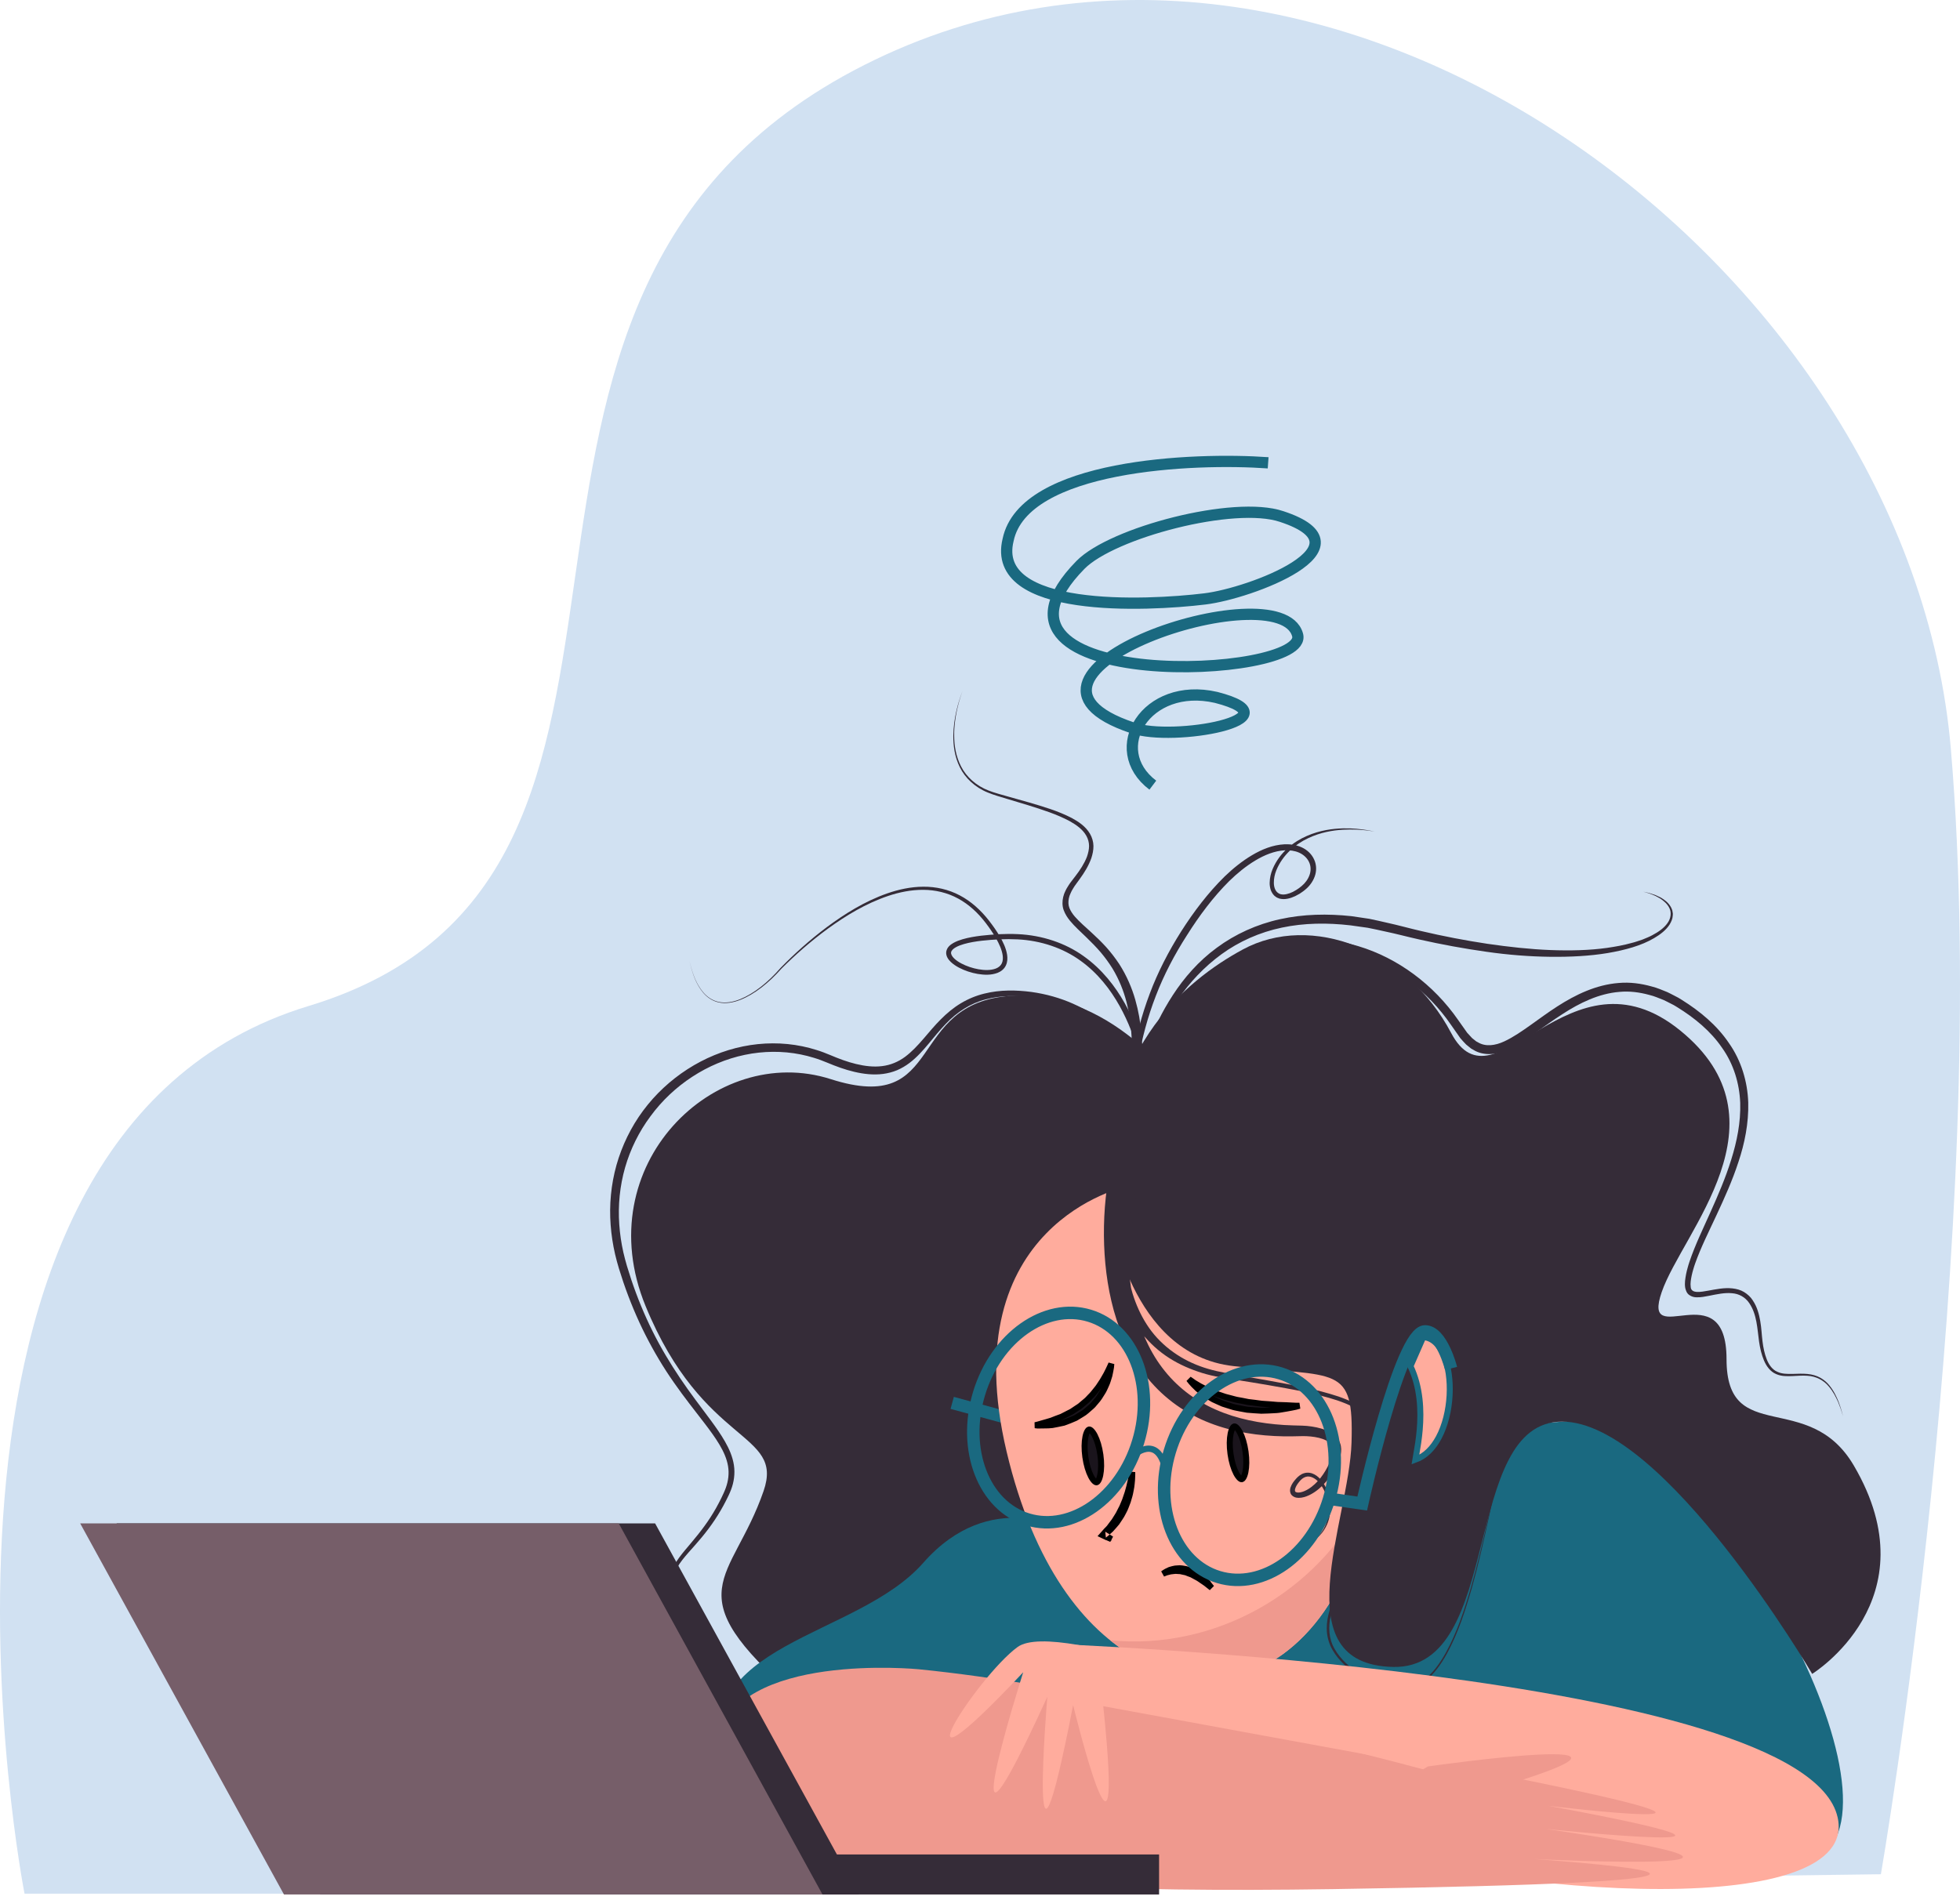 <svg width="327" height="317" viewBox="0 0 327 317" fill="none" xmlns="http://www.w3.org/2000/svg">
<path d="M68.642 316H4.091C4.091 316 -20.631 189.733 51.474 167.878C123.58 146.024 67.269 49.75 144.181 10.854C221.094 -28.042 318.607 44.039 325.474 124.98C332.342 205.92 313.8 312.762 313.8 312.762L68.642 316Z" fill="#D1E1F2"/>
<path d="M198.065 183.165C198.065 183.165 186.479 165.014 168.714 166.173C150.95 167.332 157.901 186.254 138.591 180.076C119.282 173.897 98.068 194.43 107.696 217.923C117.351 241.48 130.868 238.777 127.392 248.818C122.115 264.062 112.331 265.424 132.798 283.189C153.267 300.953 201.926 279.713 206.175 250.749C210.423 221.785 198.065 183.165 198.065 183.165Z" fill="#352C38"/>
<path d="M197.196 185.487C197.196 185.487 196.81 184.755 195.965 183.458C195.123 182.161 193.813 180.302 191.93 178.119C190.042 175.951 187.557 173.445 184.258 171.185C180.977 168.939 176.801 166.961 171.946 166.39C169.533 166.114 166.95 166.097 164.45 166.77C161.937 167.415 159.636 168.883 157.742 170.906C156.78 171.906 155.89 173.018 154.949 174.144C154.007 175.265 153.003 176.416 151.744 177.375C151.115 177.85 150.42 178.266 149.673 178.587C148.923 178.901 148.123 179.106 147.316 179.211C145.694 179.421 144.067 179.222 142.512 178.856C140.956 178.493 139.435 177.927 137.987 177.319C137.243 177.016 136.558 176.749 135.817 176.529C135.084 176.296 134.335 176.114 133.578 175.958C130.545 175.35 127.353 175.378 124.261 176.025C118.065 177.313 112.336 181.072 108.539 186.254C106.615 188.826 105.173 191.752 104.287 194.828C103.409 197.908 103.092 201.13 103.315 204.297C103.421 205.88 103.655 207.45 104 208.99C104.178 209.756 104.38 210.523 104.6 211.269C104.833 212.04 105.071 212.794 105.319 213.538C106.323 216.531 107.511 219.42 108.878 222.163C110.241 224.909 111.802 227.494 113.447 229.95C115.093 232.408 116.871 234.701 118.568 236.995C119.412 238.146 120.236 239.301 120.942 240.531C121.645 241.754 122.231 243.08 122.443 244.494C122.66 245.907 122.447 247.346 121.962 248.601C121.719 249.244 121.432 249.815 121.144 250.385C120.854 250.963 120.548 251.515 120.233 252.059C118.971 254.233 117.477 256.139 115.971 257.832C115.222 258.682 114.476 259.488 113.833 260.314C113.196 261.14 112.663 262.007 112.484 262.936C112.287 263.862 112.454 264.807 112.752 265.667C113.057 266.529 113.477 267.323 113.922 268.061C114.819 269.536 115.791 270.807 116.689 271.934C118.501 274.179 120.012 275.877 121.044 277.031C122.085 278.178 122.64 278.789 122.64 278.789C122.64 278.789 122.064 278.197 120.982 277.087C119.915 275.966 118.327 274.338 116.456 272.125C115.525 271.016 114.514 269.765 113.559 268.285C113.086 267.545 112.631 266.74 112.284 265.836C111.945 264.938 111.724 263.895 111.919 262.831C112.097 261.763 112.669 260.796 113.308 259.92C113.956 259.042 114.686 258.212 115.407 257.348C116.857 255.63 118.289 253.765 119.48 251.627C119.777 251.095 120.07 250.547 120.339 249.99C120.611 249.427 120.888 248.85 121.09 248.283C121.512 247.129 121.671 245.881 121.463 244.65C121.259 243.416 120.716 242.216 120.029 241.065C119.342 239.912 118.521 238.795 117.668 237.671C115.952 235.428 114.115 233.137 112.403 230.667C110.678 228.206 109.097 225.556 107.682 222.765C106.27 219.972 105.043 217.028 104.003 213.984C103.743 213.217 103.496 212.447 103.261 211.685C103.022 210.894 102.811 210.108 102.621 209.305C102.251 207.701 101.998 206.059 101.877 204.399C101.626 201.078 101.94 197.68 102.85 194.422C103.769 191.169 105.275 188.064 107.299 185.335C111.346 179.878 117.403 175.947 123.971 174.616C127.249 173.947 130.638 173.935 133.855 174.598C134.658 174.767 135.452 174.966 136.228 175.216C137.006 175.451 137.792 175.761 138.502 176.056C139.948 176.672 141.364 177.203 142.825 177.553C144.274 177.905 145.749 178.083 147.153 177.907C148.559 177.741 149.863 177.195 150.992 176.361C153.259 174.671 154.882 172.161 156.94 170.121C157.96 169.089 159.082 168.152 160.312 167.416C161.54 166.68 162.861 166.139 164.201 165.81C166.891 165.137 169.568 165.206 172.056 165.528C174.553 165.87 176.892 166.55 178.985 167.475C181.078 168.404 182.941 169.528 184.587 170.715C187.88 173.1 190.317 175.693 192.16 177.924C194.005 180.164 195.234 182.088 196.037 183.412C196.836 184.742 197.196 185.487 197.196 185.487Z" fill="#352C38"/>
<path d="M191.881 188.019C191.881 188.019 191.879 187.505 191.817 186.523C191.754 185.542 191.635 184.1 191.368 182.278C191.1 180.459 190.69 178.257 189.995 175.793C189.293 173.336 188.315 170.6 186.787 167.86C185.266 165.134 183.159 162.382 180.25 160.304C177.364 158.209 173.671 156.948 169.763 156.755C167.816 156.653 165.793 156.767 163.786 156.984C162.784 157.101 161.78 157.263 160.82 157.536C160.343 157.675 159.873 157.843 159.465 158.073C159.058 158.296 158.718 158.614 158.678 158.921C158.621 159.223 158.85 159.62 159.189 159.938C159.525 160.263 159.943 160.538 160.383 160.772C161.269 161.239 162.252 161.566 163.25 161.745C164.238 161.914 165.297 161.954 166.17 161.612C166.599 161.439 166.948 161.157 167.131 160.771C167.322 160.388 167.348 159.908 167.284 159.43C167.146 158.462 166.693 157.507 166.19 156.608C165.68 155.708 165.075 154.836 164.451 154.015C163.181 152.351 161.657 150.924 159.856 149.946C158.065 148.965 156.035 148.494 154.025 148.489C152.011 148.477 150.027 148.889 148.16 149.512C144.414 150.779 141.105 152.813 138.164 154.939C135.226 157.088 132.64 159.379 130.39 161.624C128.28 163.996 125.93 165.888 123.506 166.849C122.3 167.323 121.043 167.521 119.932 167.278C118.817 167.046 117.942 166.391 117.34 165.688C116.139 164.245 115.714 162.792 115.415 161.857C115.136 160.901 115.035 160.379 115.035 160.379C115.035 160.379 115.141 160.9 115.428 161.853C115.734 162.785 116.174 164.234 117.378 165.655C117.982 166.347 118.851 166.983 119.949 167.202C121.042 167.431 122.278 167.226 123.466 166.748C125.86 165.769 128.172 163.892 130.255 161.49C132.485 159.211 135.051 156.883 137.979 154.687C140.912 152.514 144.218 150.423 148.015 149.087C149.909 148.43 151.937 147.98 154.026 147.968C156.108 147.947 158.245 148.414 160.137 149.422C162.032 150.417 163.663 151.919 164.973 153.596C165.638 154.451 166.254 155.317 166.804 156.255C167.338 157.193 167.841 158.183 168.022 159.325C168.104 159.889 168.096 160.52 167.82 161.101C167.554 161.688 167.015 162.113 166.464 162.33C165.342 162.765 164.194 162.694 163.115 162.523C162.032 162.333 160.985 161.992 160.007 161.483C159.519 161.224 159.047 160.923 158.625 160.521C158.416 160.319 158.218 160.089 158.065 159.804C157.913 159.524 157.814 159.162 157.87 158.795C158.01 158.038 158.586 157.633 159.058 157.355C159.557 157.072 160.073 156.89 160.588 156.736C161.62 156.439 162.657 156.269 163.687 156.143C165.749 155.912 167.781 155.787 169.811 155.883C173.857 156.063 177.748 157.364 180.785 159.551C183.846 161.718 186.05 164.578 187.632 167.386C189.222 170.209 190.234 173.008 190.963 175.516C191.685 178.031 192.112 180.273 192.393 182.126C192.674 183.98 192.802 185.45 192.871 186.454C192.938 187.458 192.943 188.007 192.943 188.007L191.881 188.019Z" fill="#352C38"/>
<path d="M160.602 115.275C160.602 115.275 160.478 115.577 160.288 116.159C160.1 116.741 159.843 117.602 159.612 118.72C159.386 119.836 159.178 121.214 159.191 122.799C159.206 124.374 159.457 126.195 160.35 127.917C161.228 129.639 162.861 131.128 164.931 131.919C165.953 132.321 167.078 132.605 168.208 132.929C169.343 133.249 170.502 133.575 171.68 133.907C174.029 134.601 176.482 135.301 178.817 136.507C179.958 137.129 181.128 137.903 181.85 139.135C182.207 139.742 182.411 140.454 182.427 141.164C182.436 141.876 182.283 142.562 182.071 143.214C181.608 144.506 180.89 145.654 180.11 146.722L179.541 147.505C179.359 147.769 179.145 148.035 179.014 148.294C178.864 148.553 178.704 148.807 178.601 149.087C178.546 149.224 178.475 149.358 178.432 149.496L178.323 149.911C178.215 150.462 178.216 151.01 178.417 151.521C178.62 152.03 178.939 152.512 179.329 152.961C180.112 153.859 181.067 154.663 181.968 155.495C182.879 156.324 183.764 157.177 184.574 158.073C185.38 158.974 186.098 159.923 186.74 160.888C187.992 162.841 188.85 164.887 189.406 166.826C189.958 168.767 190.264 170.597 190.392 172.221C190.485 173.032 190.506 173.793 190.529 174.496C190.568 175.2 190.551 175.845 190.54 176.427C190.54 177.594 190.458 178.504 190.42 179.126C190.378 179.748 190.356 180.079 190.356 180.079L188.514 179.89C188.514 179.89 188.543 179.571 188.598 178.973C188.651 178.374 188.754 177.496 188.782 176.378C188.808 175.818 188.841 175.199 188.82 174.526C188.815 173.852 188.815 173.124 188.746 172.352C188.665 170.801 188.418 169.064 187.946 167.228C187.472 165.392 186.721 163.466 185.598 161.607C185.019 160.689 184.369 159.779 183.626 158.903C182.878 158.031 182.049 157.189 181.172 156.347C180.3 155.496 179.359 154.672 178.509 153.647C178.088 153.134 177.704 152.542 177.456 151.86C177.204 151.168 177.215 150.387 177.378 149.693L177.53 149.178C177.587 149.011 177.67 148.859 177.74 148.7C177.873 148.376 178.063 148.085 178.246 147.789C178.423 147.478 178.626 147.243 178.82 146.978L179.416 146.2C180.194 145.193 180.899 144.117 181.348 142.957C181.548 142.373 181.691 141.773 181.696 141.175C181.691 140.579 181.537 139.999 181.245 139.48C180.662 138.428 179.605 137.669 178.519 137.058C176.299 135.857 173.867 135.107 171.542 134.375C170.371 134.021 169.219 133.674 168.092 133.334C166.965 132.988 165.853 132.688 164.794 132.249C162.676 131.396 161.004 129.813 160.135 128.027C159.251 126.239 159.035 124.388 159.048 122.8C159.065 121.2 159.3 119.821 159.547 118.706C159.799 117.59 160.072 116.733 160.272 116.154C160.472 115.575 160.602 115.275 160.602 115.275Z" fill="#352C38"/>
<path d="M177.983 255.383C177.983 255.383 165.239 248.046 154.039 260.79C142.84 273.534 115.034 273.92 120.441 294.774C125.847 315.629 293.48 318.439 304.268 309.449C318.17 297.863 283.799 235.687 260.628 237.232C237.457 238.777 177.983 255.383 177.983 255.383Z" fill="#1A6980"/>
<path d="M171.006 237.416L158.862 234.103" stroke="#1A6980" stroke-width="2.078" stroke-miterlimit="10"/>
<path d="M187.874 198.014C187.874 198.014 158.91 204.182 167.942 242.253C176.975 280.323 201.754 284.965 214.046 276.024C223.747 268.966 232.425 252.191 225.785 225.742C219.647 201.291 204.402 196.231 187.874 198.014Z" fill="#FFAC9D"/>
<path d="M185.211 273.716C195.32 281.835 206.832 281.27 214.045 276.023C220.359 271.43 226.235 262.717 227.741 249.905C219.805 265.897 202.505 275.441 185.211 273.716Z" fill="#EF998E"/>
<path d="M185.321 202.861C185.321 202.861 188.411 226.033 205.789 227.963C223.168 229.894 225.871 227.577 225.485 240.707C225.099 253.838 213.899 277.782 232.437 278.168C250.974 278.554 243.636 237.231 260.629 237.231C277.622 237.231 302.338 279.326 302.338 279.326C302.338 279.326 322.42 266.968 309.29 244.569C301.743 231.696 288.049 241.479 288.049 226.804C288.049 212.129 273.76 225.645 277.236 215.605C280.712 205.564 298.863 187.027 280.325 171.965C261.788 156.904 249.43 186.254 242.092 172.352C234.755 158.449 218.75 152.266 207.335 158.449C198.065 163.469 182.232 175.828 185.321 202.861Z" fill="#352C38"/>
<path d="M307.498 236.347C307.498 236.347 307.432 236.134 307.301 235.722C307.183 235.305 306.965 234.699 306.651 233.926C306.305 233.17 305.862 232.223 305.071 231.317C304.305 230.4 303.055 229.652 301.511 229.576C300.745 229.519 299.93 229.583 299.062 229.628C298.204 229.655 297.237 229.706 296.307 229.288C295.357 228.892 294.695 227.98 294.294 227.023C293.888 226.053 293.64 224.998 293.481 223.908C293.174 221.758 293.141 219.335 291.815 217.42C291.171 216.481 290.137 215.879 288.936 215.803C287.739 215.688 286.471 215.968 285.157 216.229C284.493 216.354 283.818 216.51 283.039 216.484C282.662 216.485 282.201 216.377 281.816 216.092C281.396 215.795 281.26 215.32 281.157 214.92C281.023 214.1 281.169 213.376 281.296 212.648C281.374 212.304 281.451 211.907 281.556 211.572C281.654 211.227 281.746 210.883 281.873 210.528C282.82 207.717 284.137 205.037 285.386 202.233C286.64 199.439 287.89 196.556 288.831 193.516C289.781 190.487 290.432 187.282 290.331 184.034C290.203 180.802 289.235 177.554 287.297 174.842C285.423 172.087 282.743 169.875 279.816 168.068C279.444 167.818 279.069 167.626 278.696 167.444C278.32 167.258 277.953 167.056 277.57 166.88C276.779 166.577 276 166.222 275.175 166.03C273.547 165.581 271.848 165.357 270.161 165.521C266.769 165.798 263.569 167.338 260.639 169.249C259.16 170.2 257.724 171.242 256.259 172.277C254.788 173.305 253.297 174.353 251.58 175.144C250.709 175.508 249.786 175.859 248.757 175.892C247.754 175.943 246.659 175.738 245.806 175.185L245.473 175L245.181 174.77L244.606 174.304C244.268 173.961 243.946 173.603 243.637 173.243C243.122 172.508 242.608 171.774 242.095 171.042C238.208 165.364 232.488 161.08 226.221 159.168C223.095 158.204 219.843 157.856 216.723 158.151C213.604 158.449 210.619 159.442 208.103 161.05C202.962 164.288 198.762 168.365 195.696 172.685C195.286 173.209 194.942 173.767 194.604 174.321C194.262 174.873 193.923 175.418 193.587 175.958C193.02 177.092 192.408 178.175 191.92 179.281C191.689 179.84 191.461 180.392 191.236 180.937C191.014 181.483 190.771 182.014 190.621 182.569C190.297 183.668 189.912 184.72 189.662 185.771C189.435 186.83 189.217 187.853 189.005 188.842C188.847 189.84 188.758 190.813 188.638 191.743C188.587 192.209 188.517 192.665 188.484 193.113C188.471 193.563 188.458 194.003 188.446 194.433C188.42 195.294 188.397 196.114 188.374 196.893C188.404 198.451 188.528 199.841 188.578 201.052C188.592 201.66 188.671 202.216 188.747 202.724C188.817 203.233 188.881 203.696 188.939 204.111C189.168 205.771 189.291 206.656 189.291 206.656C189.291 206.656 189.14 205.776 188.856 204.124C188.785 203.711 188.706 203.249 188.618 202.741C188.525 202.233 188.429 201.678 188.394 201.07C188.301 199.858 188.139 198.465 188.073 196.899C188.077 196.114 188.081 195.288 188.085 194.421C188.087 193.987 188.09 193.543 188.092 193.09C188.114 192.637 188.173 192.176 188.213 191.705C188.311 190.764 188.377 189.777 188.513 188.764C188.702 187.758 188.899 186.715 189.102 185.638C190.093 181.38 191.846 176.629 194.983 172.189C198.052 167.726 202.281 163.495 207.495 160.103C210.137 158.358 213.294 157.256 216.591 156.892C219.893 156.514 223.324 156.902 226.609 157.887C233.195 159.86 239.19 164.312 243.277 170.217C243.777 170.923 244.277 171.631 244.778 172.34C245.046 172.645 245.319 172.946 245.6 173.232L246.058 173.597L246.287 173.78L246.537 173.911C247.839 174.721 249.458 174.482 250.97 173.78C252.488 173.074 253.936 172.062 255.381 171.037C256.827 170.006 258.278 168.935 259.805 167.951C262.838 165.995 266.286 164.324 270.046 164.034C271.912 163.863 273.798 164.118 275.572 164.619C276.475 164.836 277.312 165.219 278.167 165.554C278.584 165.748 278.992 165.972 279.404 166.181C279.82 166.39 280.226 166.605 280.584 166.849C283.612 168.74 286.438 171.08 288.444 174.055C290.516 176.983 291.558 180.537 291.67 183.987C291.754 187.451 291.071 190.804 290.036 193.898C289.022 197.009 287.709 199.911 286.409 202.7C285.116 205.484 283.758 208.167 282.819 210.826C282.697 211.149 282.598 211.499 282.494 211.841C282.381 212.19 282.323 212.494 282.237 212.841C282.106 213.5 281.981 214.189 282.073 214.758C282.141 215.914 283.745 215.603 284.997 215.377C286.306 215.141 287.647 214.85 289.018 214.997C289.694 215.072 290.387 215.243 290.977 215.609C291.559 215.968 292.08 216.438 292.423 216.994C293.162 218.088 293.474 219.3 293.677 220.469C293.882 221.636 293.915 222.76 294.05 223.827C294.178 224.894 294.395 225.914 294.754 226.83C295.111 227.737 295.674 228.54 296.487 228.901C297.285 229.289 298.204 229.278 299.052 229.268C299.91 229.245 300.744 229.199 301.538 229.277C302.331 229.35 303.08 229.561 303.702 229.913C304.322 230.265 304.834 230.712 305.213 231.197C305.994 232.154 306.406 233.123 306.731 233.894C307.022 234.683 307.219 235.295 307.325 235.715C307.438 236.132 307.498 236.347 307.498 236.347Z" fill="#352C38"/>
<path d="M194.203 215.219C194.203 215.219 193.339 213.48 192.221 210.272C191.126 207.065 189.711 202.394 188.883 196.612C188.062 190.848 187.726 183.953 188.916 176.712C189.506 173.099 190.457 169.415 191.822 165.812C193.168 162.211 194.992 158.695 197.067 155.421C199.175 152.115 201.546 148.99 204.311 146.267C205.707 144.923 207.216 143.701 208.869 142.717C210.515 141.74 212.342 140.99 214.289 140.891C215.255 140.851 216.249 140.978 217.152 141.39C218.052 141.792 218.841 142.513 219.247 143.433C219.674 144.345 219.667 145.413 219.327 146.302C218.995 147.197 218.404 147.947 217.713 148.499C217.553 148.657 217.362 148.765 217.185 148.894L216.915 149.079L216.847 149.125L216.795 149.158L216.762 149.176L216.626 149.249L216.087 149.54L215.468 149.792C215.049 149.936 214.619 150.034 214.159 150.039C213.934 150.049 213.695 149.992 213.469 149.954C213.251 149.857 213.011 149.803 212.829 149.639C212.416 149.377 212.184 148.947 212.015 148.545C211.882 148.128 211.815 147.706 211.826 147.298C211.84 146.481 212.03 145.711 212.323 145.013C213.522 142.203 215.858 140.428 218.039 139.494C220.244 138.53 222.35 138.28 224.044 138.232C225.75 138.189 227.079 138.372 227.976 138.508C228.87 138.667 229.347 138.752 229.347 138.752C229.347 138.752 228.867 138.689 227.968 138.569C227.068 138.469 225.737 138.365 224.054 138.456C222.382 138.56 220.32 138.88 218.219 139.885C216.14 140.859 213.987 142.647 212.929 145.253C212.671 145.898 212.521 146.6 212.524 147.294C212.524 147.979 212.736 148.694 213.255 149.027C213.746 149.4 214.516 149.295 215.193 149.046L215.699 148.832L216.233 148.53C216.544 148.341 216.88 148.105 217.167 147.854C217.765 147.359 218.234 146.714 218.482 146.003C218.736 145.292 218.717 144.499 218.384 143.827C218.063 143.153 217.466 142.61 216.744 142.288C216.018 141.962 215.181 141.855 214.339 141.894C212.64 141.989 210.947 142.678 209.402 143.613C207.849 144.551 206.406 145.732 205.066 147.041C202.41 149.688 200.092 152.791 198.055 156.023C195.964 159.278 194.182 162.663 192.83 166.198C191.469 169.719 190.51 173.329 189.906 176.877C188.693 183.982 188.807 190.791 189.528 196.525C190.243 202.268 191.43 206.973 192.435 210.201C193.432 213.437 194.203 215.219 194.203 215.219Z" fill="#352C38"/>
<path d="M187.638 193.979C187.638 193.979 187.64 193.487 187.686 192.564C187.733 191.642 187.819 190.288 188.037 188.576C188.251 186.864 188.573 184.789 189.083 182.434C189.59 180.08 190.305 177.445 191.364 174.663C192.418 171.882 193.793 168.937 195.671 166.058C197.536 163.183 199.956 160.381 203.014 158.148C206.049 155.897 209.686 154.232 213.563 153.388C217.441 152.526 221.507 152.457 225.481 152.884L228.447 153.324C229.425 153.516 230.391 153.756 231.361 153.969C233.29 154.388 235.164 154.92 237.048 155.354C240.789 156.236 244.525 156.949 248.149 157.494C251.777 158.023 255.305 158.408 258.659 158.538C262.011 158.667 265.194 158.584 268.086 158.181C269.528 157.969 270.908 157.727 272.182 157.363C272.831 157.215 273.428 156.978 274.027 156.79C274.6 156.546 275.175 156.338 275.684 156.048C276.715 155.508 277.626 154.855 278.195 154.047C278.777 153.249 278.884 152.274 278.519 151.539C278.163 150.8 277.541 150.321 277.005 149.951C276.723 149.782 276.446 149.647 276.2 149.51C275.943 149.396 275.703 149.307 275.49 149.219C275.067 149.038 274.716 148.975 274.491 148.896C274.262 148.828 274.145 148.793 274.145 148.793C274.145 148.793 274.265 148.821 274.496 148.875C274.725 148.941 275.081 148.983 275.518 149.14C275.736 149.215 275.985 149.291 276.252 149.391C276.509 149.514 276.799 149.636 277.099 149.792C277.674 150.137 278.354 150.599 278.789 151.406C278.873 151.617 279.007 151.819 279.026 152.065C279.048 152.185 279.069 152.306 279.09 152.428C279.102 152.552 279.079 152.677 279.074 152.804C279.056 153.319 278.83 153.818 278.55 154.282C277.957 155.206 277.017 155.935 275.962 156.55C273.839 157.804 271.149 158.539 268.214 159.04C265.269 159.531 262.036 159.702 258.629 159.663C255.221 159.623 251.632 159.35 247.96 158.82C244.284 158.301 240.517 157.617 236.709 156.755C234.814 156.335 232.924 155.817 231.018 155.423C230.072 155.223 229.128 154.997 228.177 154.82L225.302 154.416C221.465 153.97 217.565 154.006 213.867 154.793C210.168 155.565 206.713 157.109 203.804 159.226C200.894 161.343 198.482 163.94 196.599 166.685C194.703 169.427 193.276 172.273 192.167 174.979C189.965 180.412 188.905 185.238 188.331 188.619C187.753 192.009 187.638 193.979 187.638 193.979Z" fill="#352C38"/>
<path d="M269.511 237.232C267.916 236.066 266.27 234.949 264.472 234.119C262.696 233.298 260.672 232.768 258.725 233.217C256.773 233.649 255.192 235.045 254.048 236.631C252.888 238.233 252.049 240.043 251.348 241.886C250.653 243.736 250.1 245.638 249.634 247.558C249.161 249.477 248.797 251.423 248.367 253.353C247.53 257.219 246.653 261.08 245.585 264.892C244.498 268.691 243.287 272.494 241.381 275.989C240.416 277.716 239.258 279.393 237.66 280.627C236.862 281.232 235.952 281.718 234.967 281.955C233.986 282.208 232.953 282.211 231.961 282.043C229.968 281.686 228.168 280.705 226.535 279.584C224.906 278.454 223.343 277.119 222.327 275.353C221.818 274.478 221.496 273.487 221.391 272.476C221.284 271.463 221.394 270.441 221.626 269.464C222.096 267.502 222.97 265.694 223.849 263.922C225.641 260.392 227.528 256.911 228.732 253.164C229.348 251.295 229.777 249.389 230.06 247.432C230.341 245.497 230.535 243.525 230.362 241.596C230.207 239.673 229.517 237.792 228.139 236.47C226.781 235.128 224.957 234.327 223.122 233.693C219.401 232.478 215.486 231.829 211.601 231.141C209.655 230.801 207.7 230.494 205.746 230.188C203.81 229.903 201.792 229.556 199.884 228.892C197.973 228.244 196.115 227.372 194.438 226.199C192.756 225.029 191.29 223.557 190.036 221.924C188.789 220.284 187.799 218.451 187.045 216.536C186.265 214.628 185.708 212.633 185.331 210.612C184.937 208.592 184.708 206.541 184.608 204.482C184.552 203.451 184.532 202.417 184.549 201.379C184.558 200.322 184.578 199.335 184.699 198.18L189.039 199.028V199.028C188.865 199.879 188.715 200.889 188.6 201.837C188.482 202.802 188.394 203.774 188.33 204.748C188.203 206.695 188.183 208.652 188.277 210.598C188.474 214.485 189.129 218.352 190.481 221.947C191.161 223.74 192.013 225.458 193.059 227.05C194.111 228.635 195.347 230.096 196.771 231.362C199.606 233.916 203.155 235.665 206.938 236.657C208.83 237.161 210.781 237.489 212.752 237.677C213.738 237.771 214.73 237.84 215.725 237.861C216.686 237.896 217.797 237.874 218.857 238.048C219.92 238.216 221.003 238.467 222.033 239.071C222.541 239.376 223.036 239.81 223.368 240.389C223.711 240.965 223.81 241.662 223.745 242.268C223.694 242.876 223.477 243.447 223.272 243.917C223.06 244.407 222.827 244.882 222.564 245.343C222.04 246.264 221.407 247.131 220.649 247.889C219.889 248.64 219.012 249.3 217.969 249.696C217.445 249.88 216.881 250.033 216.224 249.905C215.908 249.842 215.513 249.634 215.335 249.247C215.161 248.866 215.222 248.495 215.311 248.208C215.509 247.624 215.85 247.196 216.2 246.794C216.536 246.405 217.023 245.989 217.593 245.833C218.171 245.659 218.807 245.771 219.298 246.041C219.798 246.308 220.193 246.696 220.522 247.114C221.796 248.822 222.21 251.028 221.82 253.053C221.615 254.065 221.175 255.03 220.529 255.826C219.885 256.624 219.054 257.252 218.147 257.702C219.035 257.213 219.829 256.553 220.424 255.744C221.022 254.937 221.404 253.986 221.559 253.005C221.855 251.049 221.338 248.943 220.111 247.449C219.511 246.72 218.593 246.175 217.788 246.467C217.381 246.61 217.065 246.883 216.757 247.268C216.458 247.638 216.186 248.046 216.079 248.435C216.025 248.627 216.034 248.799 216.085 248.88C216.128 248.959 216.226 249.023 216.401 249.054C216.75 249.111 217.212 248.999 217.624 248.823C218.468 248.46 219.228 247.845 219.871 247.143C220.517 246.436 221.055 245.626 221.494 244.766C221.714 244.335 221.908 243.89 222.078 243.441C222.257 242.976 222.373 242.574 222.388 242.166C222.439 241.359 222.02 240.788 221.274 240.385C220.528 239.994 219.59 239.802 218.651 239.709C217.697 239.601 216.775 239.676 215.711 239.684C214.679 239.709 213.643 239.684 212.609 239.632C210.539 239.528 208.463 239.276 206.414 238.829C204.366 238.38 202.341 237.74 200.405 236.856C198.479 235.958 196.624 234.85 194.967 233.479C193.296 232.124 191.818 230.53 190.549 228.792C189.287 227.048 188.242 225.159 187.397 223.196C185.711 219.261 184.814 215.069 184.412 210.881C184.215 208.783 184.142 206.68 184.184 204.577C184.206 203.526 184.254 202.474 184.335 201.421C184.419 200.353 184.515 199.349 184.694 198.204L184.694 198.202L189.034 199.049C188.795 199.84 188.579 200.818 188.407 201.73C188.246 202.662 188.118 203.604 188.022 204.551C187.845 206.445 187.814 208.358 187.95 210.258C188.103 212.155 188.425 214.04 188.959 215.863C189.518 217.677 190.294 219.425 191.324 221.021C193.369 224.232 196.571 226.652 200.205 227.979C202.026 228.656 203.918 229.028 205.885 229.361L211.729 230.4C215.621 231.116 219.54 231.785 223.342 233.051C225.217 233.715 227.122 234.549 228.593 236.015C230.09 237.463 230.824 239.543 230.968 241.543C231.135 243.561 230.923 245.557 230.625 247.527C230.329 249.484 229.876 251.448 229.24 253.333C227.995 257.128 226.067 260.628 224.261 264.132C223.376 265.89 222.504 267.672 222.04 269.564C221.551 271.44 221.681 273.485 222.665 275.165C223.621 276.854 225.138 278.177 226.734 279.298C228.34 280.416 230.096 281.382 232.016 281.737C232.971 281.905 233.958 281.907 234.897 281.672C235.841 281.451 236.716 280.991 237.495 280.41C239.05 279.224 240.208 277.58 241.173 275.875C243.085 272.424 244.321 268.636 245.428 264.851C246.517 261.051 247.425 257.198 248.277 253.337C248.711 251.408 249.08 249.464 249.559 247.542C250.031 245.621 250.591 243.719 251.292 241.867C252 240.022 252.844 238.21 254.013 236.605C255.163 235.018 256.756 233.618 258.72 233.188C260.678 232.742 262.704 233.28 264.48 234.106C266.276 234.941 267.919 236.061 269.511 237.232Z" fill="#352C38"/>
<path d="M182.946 247.361L182.946 247.361C182.906 247.366 182.799 247.36 182.613 247.193C182.43 247.029 182.224 246.753 182.019 246.361C181.61 245.58 181.256 244.439 181.072 243.127C180.888 241.814 180.916 240.62 181.094 239.757C181.184 239.324 181.306 239.002 181.438 238.793C181.571 238.582 181.672 238.547 181.712 238.541C181.752 238.536 181.859 238.542 182.045 238.708C182.229 238.873 182.435 239.149 182.64 239.541C183.048 240.322 183.402 241.462 183.586 242.775C183.77 244.088 183.742 245.282 183.564 246.145C183.474 246.578 183.352 246.9 183.22 247.108C183.087 247.319 182.986 247.355 182.946 247.361Z" fill="#1A141C" stroke="black"/>
<path d="M205.291 242.612L205.291 242.611C205.107 241.298 205.135 240.104 205.313 239.242C205.403 238.809 205.525 238.487 205.656 238.278C205.789 238.067 205.891 238.031 205.931 238.026L205.931 238.026C205.97 238.02 206.078 238.027 206.263 238.193C206.447 238.358 206.653 238.634 206.858 239.026C207.266 239.806 207.62 240.947 207.804 242.26C207.988 243.573 207.96 244.767 207.782 245.63C207.692 246.063 207.57 246.385 207.438 246.593C207.305 246.804 207.204 246.84 207.164 246.846C207.124 246.851 207.017 246.845 206.831 246.678C206.647 246.514 206.442 246.238 206.236 245.846C205.828 245.065 205.474 243.925 205.291 242.612Z" fill="#1A141C" stroke="black"/>
<path d="M188.898 245.653C188.898 245.665 188.899 245.678 188.899 245.69L188.899 245.698L188.9 245.707C188.912 245.909 188.903 246.09 188.893 246.297C188.887 246.414 188.881 246.54 188.877 246.682L188.877 246.682L188.877 246.687C188.875 246.896 188.855 247.089 188.832 247.306C188.821 247.419 188.808 247.538 188.797 247.67L188.797 247.67L188.797 247.673C188.774 247.979 188.714 248.285 188.647 248.626C188.629 248.716 188.613 248.802 188.597 248.885C188.55 249.137 188.509 249.36 188.441 249.585L188.439 249.593L188.436 249.602C188.353 249.921 188.261 250.238 188.158 250.551L187.789 251.506L187.785 251.514L187.783 251.522C187.71 251.731 187.613 251.917 187.497 252.138C187.455 252.219 187.411 252.304 187.364 252.397C187.353 252.418 187.342 252.438 187.332 252.459C187.179 252.75 187.048 253.002 186.881 253.232L186.875 253.24L186.87 253.248L186.302 254.098C186.171 254.262 186.039 254.411 185.897 254.57C185.817 254.659 185.735 254.752 185.648 254.852L185.321 255.216L185.082 255.433C184.98 255.369 184.878 255.307 184.776 255.244L185.024 254.982L185.044 254.961L185.061 254.939L185.342 254.565C185.342 254.565 185.342 254.565 185.342 254.565C185.405 254.481 185.465 254.4 185.524 254.321C185.648 254.153 185.767 253.993 185.895 253.833L185.912 253.81L185.927 253.786L186.416 253.006C186.595 252.746 186.732 252.463 186.851 252.219C186.865 252.19 186.879 252.162 186.892 252.134L186.896 252.126L186.9 252.118C186.943 252.021 186.994 251.929 187.055 251.817C187.069 251.792 187.083 251.766 187.098 251.74C187.172 251.604 187.258 251.441 187.324 251.259L187.681 250.406L187.688 250.391L187.693 250.374L187.993 249.495C188.09 249.25 188.161 248.987 188.224 248.758C188.243 248.687 188.261 248.619 188.279 248.556C188.373 248.24 188.452 247.921 188.519 247.597C188.536 247.518 188.558 247.43 188.58 247.336C188.633 247.118 188.694 246.87 188.728 246.637L188.892 245.693L188.892 245.693L188.893 245.685C188.895 245.674 188.896 245.664 188.898 245.653ZM183.953 256.15L183.957 256.19L183.929 256.177L183.953 256.15ZM185.429 256.837C185.334 256.797 185.239 256.756 185.144 256.715C185.157 256.704 185.171 256.692 185.185 256.68C185.266 256.732 185.348 256.784 185.429 256.837Z" fill="#1A6980" stroke="black"/>
<path d="M201.684 264.397C201.845 264.587 201.996 264.775 202.138 264.959C201.959 264.823 201.778 264.681 201.597 264.53C201.339 264.3 201.04 264.099 200.772 263.919C200.712 263.879 200.654 263.84 200.598 263.802L200.596 263.801C200.275 263.574 199.903 263.311 199.495 263.116L198.969 262.827C198.837 262.751 198.708 262.703 198.606 262.668C198.571 262.656 198.541 262.646 198.514 262.636C198.45 262.615 198.403 262.599 198.352 262.577L198.335 262.57L198.317 262.564C198.267 262.547 198.224 262.529 198.165 262.504C198.137 262.492 198.105 262.478 198.067 262.462C197.967 262.421 197.83 262.368 197.675 262.342C197.541 262.319 197.411 262.289 197.267 262.257C197.229 262.248 197.189 262.239 197.148 262.23C196.996 262.184 196.855 262.175 196.753 262.171C196.712 262.17 196.679 262.169 196.651 262.168C196.594 262.167 196.56 262.166 196.518 262.161L196.501 262.159L196.484 262.158C196.465 262.156 196.441 262.154 196.414 262.152C196.27 262.14 196.037 262.121 195.816 262.164C195.725 262.175 195.634 262.186 195.543 262.196C195.458 262.206 195.375 262.216 195.294 262.226L195.261 262.229L195.23 262.237C195.172 262.252 195.115 262.266 195.057 262.281C194.944 262.309 194.831 262.337 194.721 262.365C194.584 262.394 194.468 262.443 194.387 262.478C194.366 262.487 194.348 262.495 194.332 262.502C194.271 262.529 194.237 262.544 194.2 262.556L194.2 262.556L194.197 262.556C194.139 262.575 194.082 262.595 194.027 262.616C194.193 262.492 194.387 262.369 194.607 262.243C194.736 262.182 194.866 262.12 194.999 262.057C195.062 262.028 195.126 261.998 195.189 261.967C195.301 261.925 195.404 261.901 195.537 261.87C195.617 261.851 195.707 261.83 195.816 261.801L195.827 261.798L195.837 261.795C195.982 261.75 196.133 261.741 196.361 261.728C196.39 261.726 196.42 261.724 196.452 261.722C196.524 261.721 196.595 261.716 196.657 261.712C196.667 261.711 196.677 261.71 196.686 261.71C196.742 261.706 196.789 261.702 196.837 261.7C196.949 261.696 197.024 261.7 197.082 261.714L197.102 261.719L197.122 261.722C197.19 261.732 197.256 261.742 197.32 261.752C197.51 261.781 197.691 261.808 197.874 261.843L197.874 261.843L197.884 261.845C197.966 261.859 198.052 261.886 198.163 261.928C198.189 261.937 198.219 261.949 198.252 261.961C198.333 261.993 198.43 262.03 198.524 262.061C198.608 262.096 198.7 262.131 198.779 262.16C198.815 262.174 198.848 262.186 198.878 262.197C198.989 262.24 199.074 262.278 199.144 262.319C199.256 262.387 199.37 262.456 199.484 262.524C199.583 262.584 199.681 262.644 199.776 262.702L199.788 262.709L199.801 262.716C200.098 262.874 200.33 263.081 200.603 263.324C200.673 263.386 200.746 263.451 200.823 263.517C200.894 263.582 200.957 263.637 201.016 263.688C201.118 263.777 201.207 263.854 201.298 263.945L201.65 263.59L201.298 263.945C201.382 264.029 201.441 264.102 201.513 264.191C201.56 264.25 201.613 264.316 201.684 264.397Z" fill="#1A6980" stroke="black"/>
<path d="M173.066 237.877C172.933 237.87 172.826 237.853 172.704 237.833C173.024 237.764 173.354 237.666 173.676 237.571C173.72 237.558 173.765 237.545 173.809 237.532L173.809 237.532L173.818 237.529C174.022 237.464 174.235 237.407 174.466 237.344C174.499 237.335 174.533 237.326 174.567 237.317C174.832 237.245 175.115 237.166 175.403 237.068L175.417 237.064L175.43 237.059C175.961 236.845 176.512 236.631 177.082 236.431L177.114 236.42L177.144 236.404C177.685 236.127 178.243 235.841 178.81 235.55L178.838 235.536L178.864 235.518C178.934 235.47 179.002 235.423 179.069 235.377C179.262 235.244 179.446 235.117 179.638 234.995L179.638 234.995L179.641 234.993C179.676 234.97 179.713 234.947 179.751 234.923C179.972 234.783 180.245 234.609 180.476 234.384L181.188 233.788C181.34 233.666 181.469 233.533 181.58 233.414C181.615 233.376 181.648 233.341 181.679 233.307C181.751 233.228 181.815 233.158 181.885 233.089C182.236 232.759 182.544 232.366 182.818 232.015C182.926 231.878 183.029 231.746 183.127 231.628L183.127 231.628L183.13 231.625C183.247 231.481 183.343 231.333 183.425 231.204C183.439 231.181 183.453 231.159 183.466 231.138C183.534 231.032 183.59 230.941 183.653 230.855L183.654 230.855L183.661 230.844C183.826 230.603 184.004 230.342 184.152 230.061C184.258 229.877 184.362 229.696 184.463 229.52C184.497 229.46 184.531 229.402 184.565 229.343L184.572 229.331L184.579 229.318C184.701 229.075 184.819 228.841 184.933 228.615C185.059 228.372 185.164 228.136 185.259 227.919C185.276 227.879 185.293 227.839 185.31 227.8C185.344 227.721 185.377 227.646 185.409 227.574C185.406 227.604 185.404 227.635 185.402 227.665C185.375 228 185.35 228.323 185.264 228.674L185.261 228.683L185.26 228.691C185.228 228.843 185.202 228.972 185.175 229.102C185.149 229.232 185.122 229.363 185.089 229.521C185.059 229.616 185.029 229.714 184.999 229.812C184.94 230.001 184.88 230.195 184.819 230.392L184.817 230.399L184.815 230.407C184.752 230.637 184.654 230.857 184.533 231.126C184.515 231.168 184.495 231.211 184.475 231.256C184.435 231.344 184.397 231.428 184.361 231.509C184.259 231.737 184.168 231.942 184.048 232.146C183.991 232.238 183.936 232.329 183.881 232.419C183.56 232.946 183.259 233.442 182.853 233.876L182.853 233.876L182.85 233.88C182.752 233.988 182.653 234.108 182.565 234.215C182.531 234.257 182.498 234.297 182.468 234.334C182.351 234.474 182.246 234.588 182.134 234.682L182.133 234.682L182.124 234.69L181.253 235.45L181.247 235.456L181.24 235.462C181.034 235.655 180.796 235.803 180.51 235.98C180.466 236.007 180.421 236.035 180.374 236.064L180.374 236.064L180.371 236.067C180.122 236.224 179.871 236.372 179.614 236.524C179.552 236.56 179.49 236.597 179.427 236.634C178.781 236.929 178.119 237.176 177.473 237.412C176.805 237.563 176.159 237.691 175.548 237.803C175.126 237.859 174.732 237.861 174.328 237.864C174.163 237.866 173.997 237.867 173.826 237.871C173.719 237.872 173.62 237.874 173.526 237.875C173.364 237.878 173.217 237.88 173.066 237.877Z" fill="#1A141C" stroke="black"/>
<path d="M216.698 234.583C216.731 234.583 216.763 234.583 216.795 234.583C216.409 234.701 216.02 234.815 215.589 234.878L215.578 234.88L215.567 234.882C214.979 234.994 214.344 235.113 213.669 235.215L213.66 235.217L213.651 235.218C213.202 235.303 212.744 235.322 212.232 235.344C212.013 235.353 211.784 235.363 211.541 235.378C211.165 235.396 210.797 235.413 210.425 235.412C210.04 235.393 209.652 235.369 209.26 235.338C208.961 235.315 208.661 235.291 208.358 235.267C208.264 235.26 208.17 235.252 208.075 235.245L206.897 235.032C206.731 234.996 206.581 234.968 206.439 234.941C206.195 234.895 205.975 234.853 205.738 234.785C205.576 234.735 205.413 234.684 205.25 234.633C205.023 234.562 204.796 234.491 204.571 234.421L204.02 234.244L203.492 234.011C203.347 233.945 203.203 233.88 203.059 233.815C202.849 233.719 202.64 233.624 202.434 233.53C202.107 233.349 201.789 233.159 201.478 232.968L201.478 232.968L201.468 232.962C201.157 232.781 200.876 232.597 200.629 232.391L200.629 232.391L200.621 232.385C200.503 232.29 200.397 232.209 200.298 232.134C200.132 232.007 199.986 231.896 199.84 231.763C199.63 231.557 199.426 231.357 199.229 231.163C199.206 231.14 199.183 231.118 199.16 231.095C198.847 230.766 198.576 230.449 198.353 230.146C198.471 230.231 198.592 230.312 198.711 230.391L198.711 230.391L198.72 230.396C198.793 230.442 198.861 230.493 198.949 230.558C198.968 230.572 198.988 230.587 199.009 230.603C199.118 230.684 199.25 230.779 199.406 230.863C199.528 230.936 199.649 231.008 199.773 231.082C199.894 231.155 200.018 231.229 200.147 231.306L200.161 231.314L200.174 231.321C200.263 231.366 200.352 231.412 200.442 231.458C200.625 231.552 200.812 231.648 201.002 231.746C201.09 231.792 201.177 231.837 201.266 231.884C201.319 231.911 201.373 231.94 201.428 231.968L201.448 231.978L201.468 231.987C201.619 232.049 201.771 232.112 201.925 232.175C202.089 232.245 202.253 232.314 202.418 232.384C202.563 232.446 202.71 232.508 202.86 232.571L202.888 232.583L202.917 232.592C203.169 232.664 203.414 232.752 203.679 232.847C203.747 232.871 203.816 232.896 203.887 232.921C204.222 233.039 204.584 233.161 204.974 233.243C205.086 233.272 205.196 233.301 205.304 233.328C205.544 233.39 205.776 233.45 206.012 233.518L206.012 233.518L206.019 233.52C206.269 233.589 206.557 233.638 206.811 233.681C206.934 233.702 207.048 233.721 207.147 233.741L207.147 233.741L208.241 233.959L208.26 233.962L208.279 233.965C208.501 233.991 208.723 234.018 208.944 234.044C209.093 234.062 209.24 234.08 209.387 234.097L209.387 234.097C209.749 234.14 210.107 234.189 210.463 234.243L210.483 234.246L210.503 234.247C210.596 234.254 210.687 234.26 210.779 234.267C211.05 234.285 211.318 234.304 211.583 234.322L211.583 234.322L211.594 234.322C211.873 234.335 212.148 234.362 212.433 234.39C212.494 234.396 212.555 234.402 212.617 234.408C212.959 234.441 213.316 234.47 213.672 234.466C214.316 234.479 214.932 234.512 215.51 234.546C215.929 234.577 216.338 234.58 216.698 234.583Z" fill="#1A141C" stroke="black"/>
<path d="M235.319 227.981C237.004 231.515 237.123 235.44 236.865 238.538C236.732 240.127 236.499 241.512 236.319 242.529C236.301 242.631 236.284 242.728 236.267 242.822C236.215 243.119 236.169 243.374 236.135 243.586C237.772 243.004 239.073 241.674 240.028 239.894C241.106 237.885 241.714 235.351 241.847 232.844C241.981 230.336 241.637 227.904 240.858 226.098C240.076 224.284 238.914 223.21 237.445 223.133L235.319 227.981ZM235.319 227.981C235.515 227.583 235.629 227.097 235.716 226.636C235.763 226.386 235.803 226.144 235.843 225.906C235.901 225.552 235.959 225.205 236.037 224.853C236.165 224.277 236.325 223.824 236.552 223.526C236.753 223.263 237.012 223.11 237.445 223.133L235.319 227.981Z" fill="#FFAC9D" stroke="#1A6980"/>
<path d="M189.892 240.564C192.728 231.175 189.083 221.768 181.751 219.554C174.419 217.34 166.176 223.157 163.341 232.546C160.505 241.935 164.15 251.342 171.482 253.556C178.814 255.77 187.057 249.954 189.892 240.564Z" stroke="#1A6980" stroke-width="2.078" stroke-miterlimit="10"/>
<path d="M221.729 250.178C224.564 240.788 220.919 231.382 213.587 229.167C206.255 226.953 198.013 232.77 195.177 242.159C192.342 251.549 195.987 260.955 203.319 263.17C210.651 265.384 218.893 259.567 221.729 250.178Z" stroke="#1A6980" stroke-width="2.078" stroke-miterlimit="10"/>
<path d="M188.926 242.997C188.926 242.997 193.175 238.958 194.478 245.413" stroke="#1A6980" stroke-width="1.039" stroke-miterlimit="10"/>
<path d="M222.146 250.164L227.268 250.901C227.268 250.901 233.626 222.181 237.74 222.175C240.546 222.17 242.09 228.349 242.09 228.349" stroke="#1A6980" stroke-width="2.078" stroke-miterlimit="10"/>
<path d="M175.279 274.307C175.279 274.307 301.178 278.941 306.584 303.271C310.293 319.962 254.834 317.561 215.443 305.975C176.052 294.388 175.279 274.307 175.279 274.307Z" fill="#FFAC9D"/>
<path d="M153.266 278.554C153.266 278.554 122.774 275.543 119.668 290.526C115.685 309.736 147.087 316.4 222.394 315.242C297.702 314.083 276.461 311.766 255.993 310.222C255.993 310.222 310.446 312.925 257.924 305.201C257.924 305.201 306.198 310.222 258.311 301.339C258.311 301.339 303.109 306.746 250.973 296.319C250.973 296.319 245.415 297.405 237.07 295.16C216.581 289.649 178.239 281.024 153.266 278.554Z" fill="#EF998E"/>
<path d="M238.228 294.774C238.228 294.774 284.185 288.209 248.655 298.636C213.126 309.063 238.228 294.774 238.228 294.774Z" fill="#EF998E"/>
<path d="M216.216 285.892C216.216 285.892 176.535 269.941 169.77 274.842C163.004 279.743 147.699 303.528 170.707 279.057C170.707 279.057 157.282 321.32 174.732 283.151C174.732 283.151 171.309 324.252 179.036 284.529C179.036 284.529 187.783 320.518 184.068 284.719L229.223 293.008L216.216 285.892Z" fill="#FFAC9D"/>
<path d="M211.572 77.232C199.124 76.335 170.834 77.531 168.193 90.081C165.175 102.333 191.202 101.138 201.009 99.943C208.554 99.046 229.3 91.277 213.834 86.197C205.913 83.507 185.544 88.886 180.263 94.265C159.139 115.78 218.738 113.39 216.475 105.919C213.457 95.161 162.157 112.493 188.939 121.458C195.728 123.849 216.852 119.964 202.895 116.378C191.201 113.689 184.412 125.044 192.334 131.021" stroke="#1A6980" stroke-width="1.877" stroke-miterlimit="10"/>
<path d="M53.446 316.138H143.294L109.297 254.215H19.449L53.446 316.138Z" fill="#352C38"/>
<path d="M193.378 309.46H130.849V316.138H193.378V309.46Z" fill="#352C38"/>
<path d="M47.375 316.138H137.223L103.227 254.215H13.378L47.375 316.138Z" fill="#765E69"/>
</svg>

